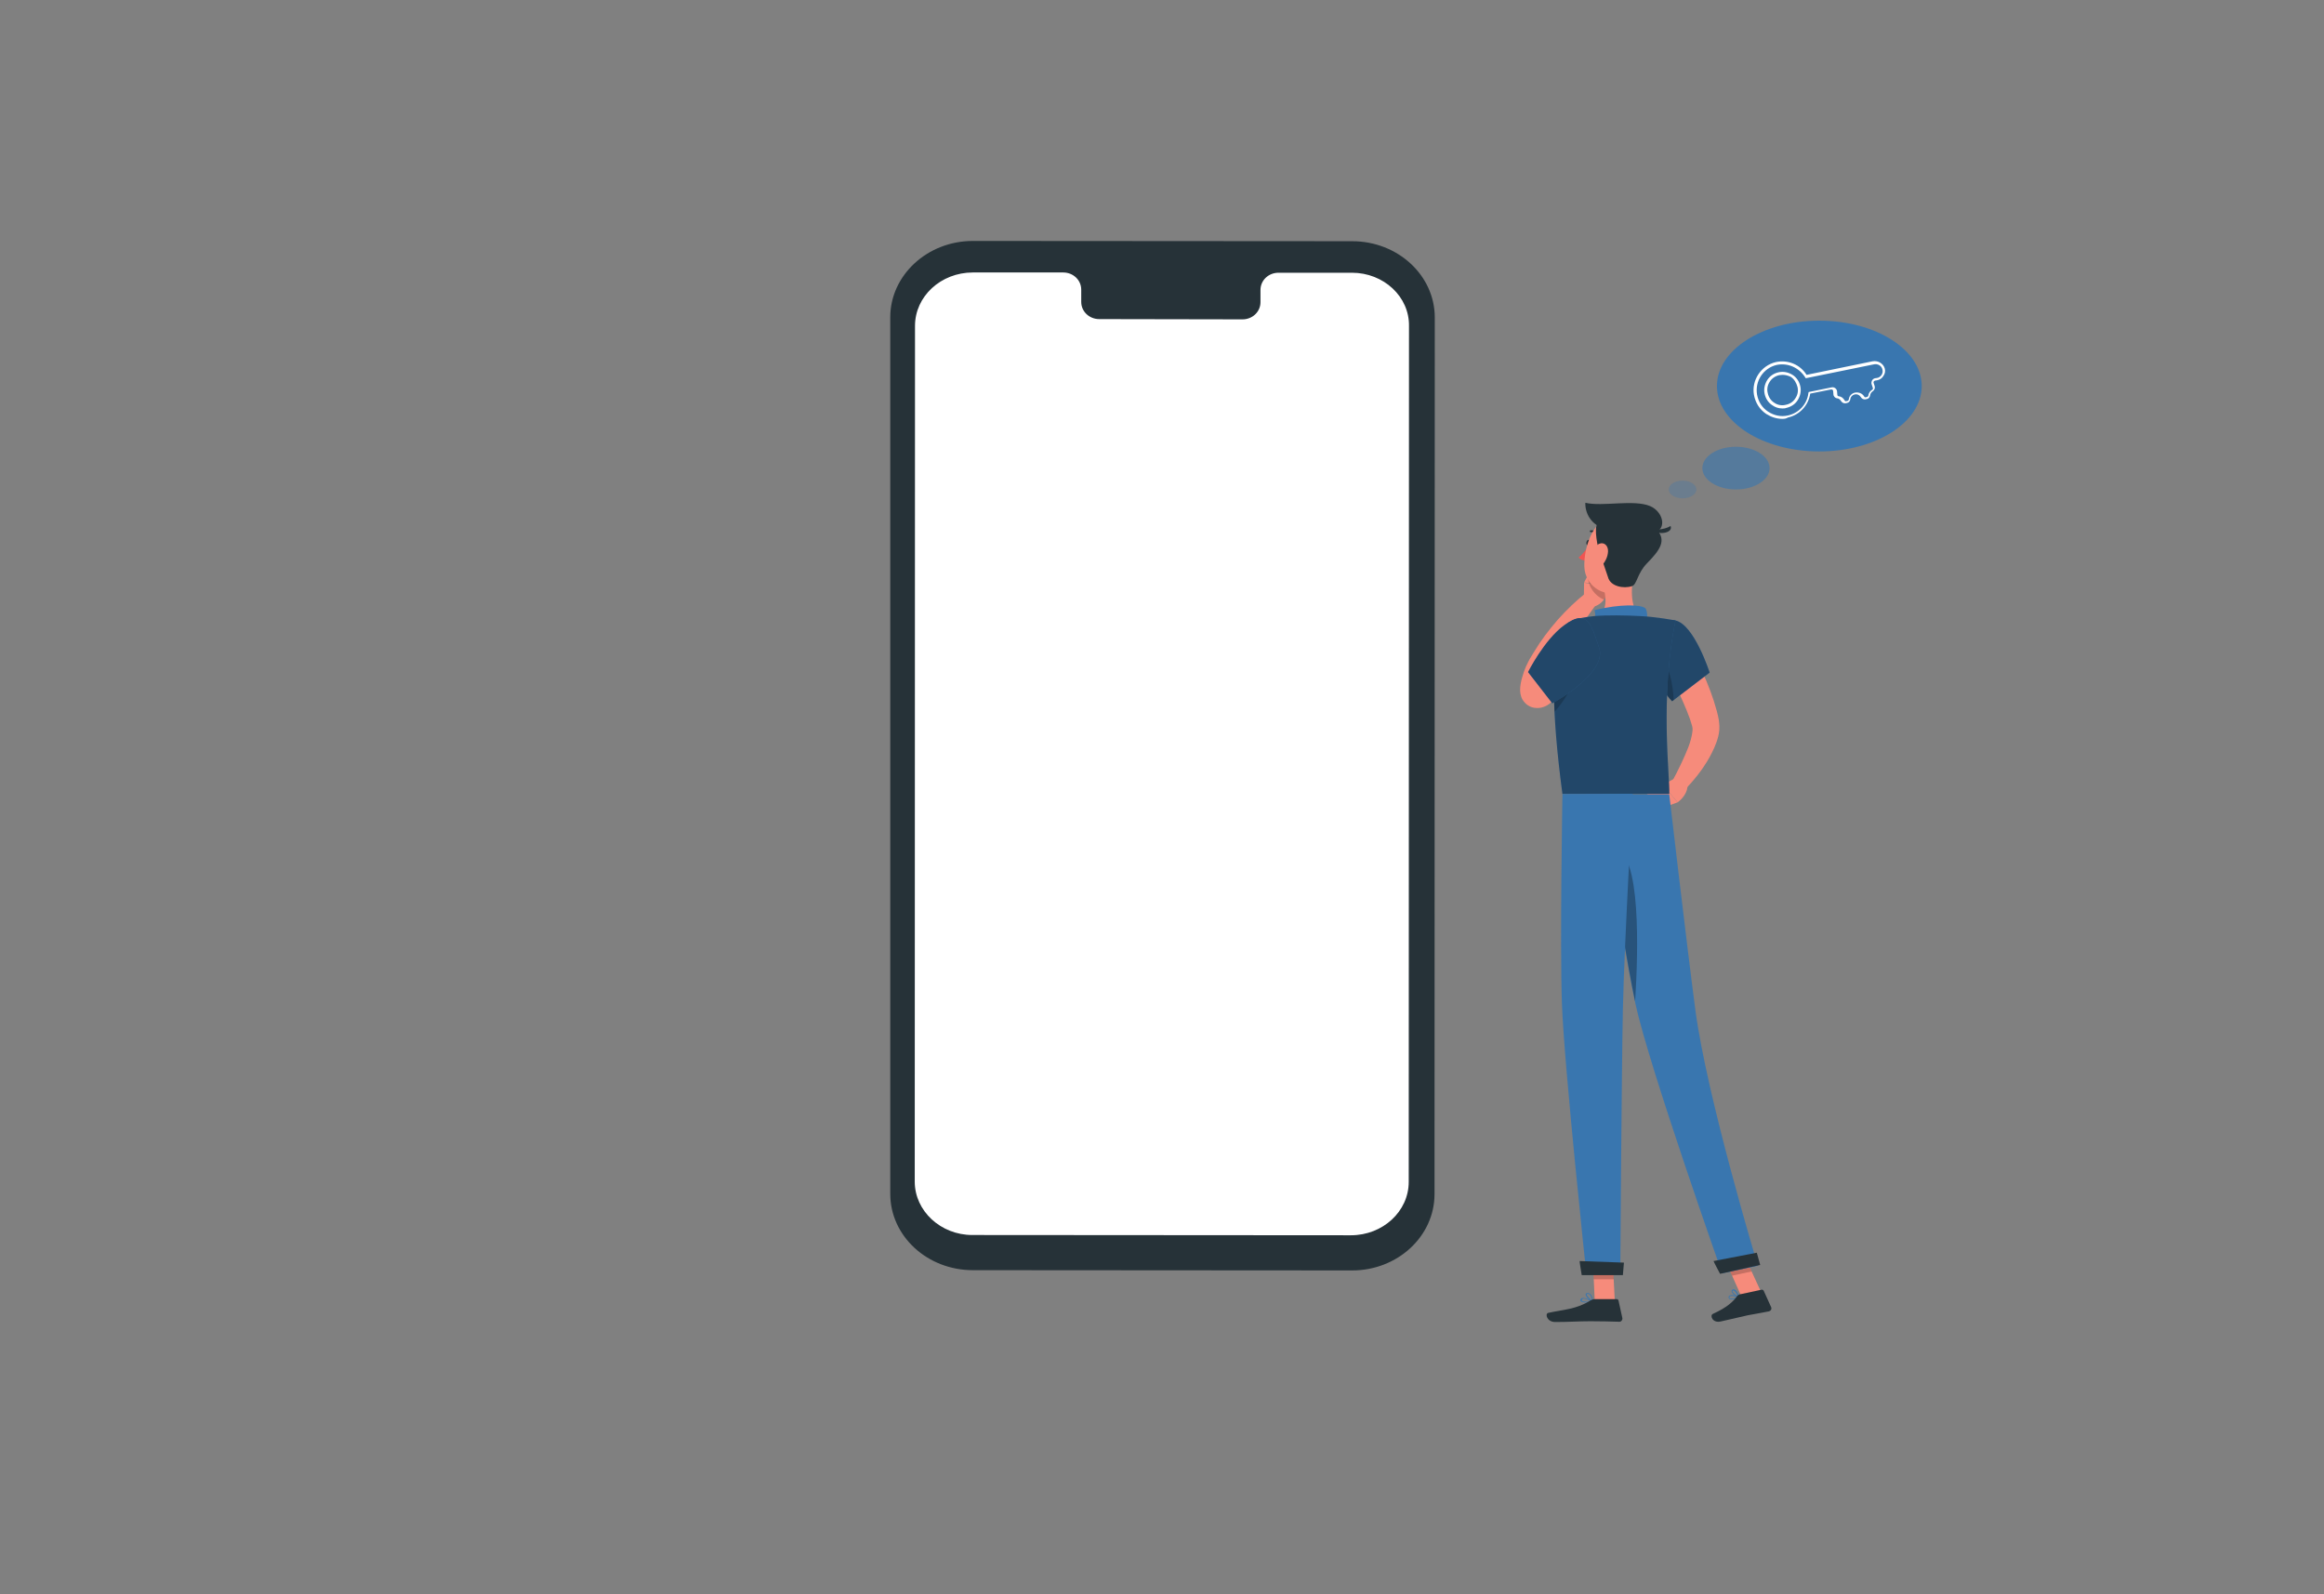 <?xml version="1.0" encoding="utf-8"?>
<!-- Generator: Adobe Illustrator 26.0.0, SVG Export Plug-In . SVG Version: 6.00 Build 0)  -->
<svg version="1.1" id="Layer_1" xmlns="http://www.w3.org/2000/svg" xmlns:xlink="http://www.w3.org/1999/xlink" x="0px" y="0px"
	 viewBox="0 0 892 612" style="enable-background:new 0 0 892 612;" xml:space="preserve">
<rect x="0" y="0" width="892" height="612" fill="#808080" stroke="none"/>
<style type="text/css">
	.st0{fill:#263238;}
	.st1{fill:#FFFFFF;}
	.st2{fill:#F68B7B;}
	.st3{fill:#F05452;}
	.st4{opacity:0.2;enable-background:new    ;}
	.st5{fill:#3976AF;}
	.st6{opacity:0.4;enable-background:new    ;}
	.st7{opacity:0.3;enable-background:new    ;}
	.st8{opacity:0.6;fill:#3976AF;enable-background:new    ;}
	.st9{opacity:0.3;fill:#3976AF;enable-background:new    ;}
</style>
<g id="Device">
	<g>
		<g>
			<g>
				<g>
					<g>
						<g>
							<path class="st0" d="M519,487.7l-145.6-0.1c-17.5,0-31.7-13.1-31.7-29.3V121.8c0-16.1,14.2-29.3,31.7-29.3L519,92.6
								c17.5,0,31.7,13.1,31.7,29.3l-0.1,336.5C550.6,474.6,536.4,487.7,519,487.7z"/>
						</g>
					</g>
					<g>
						<g>
							<path class="st1" d="M518.9,104.7h-28.2c-3.8,0-6.9,2.9-6.9,6.6v4.7c0,3.7-3.1,6.6-6.9,6.6l-55-0.1c-3.8,0-6.9-2.9-6.9-6.6
								v-4.7c0-3.7-3.1-6.6-6.9-6.6h-10h-24.7c-12.3,0-22.2,9.2-22.2,20.5l-0.1,328.5c0,11.3,10,20.5,22.1,20.5l145.3,0.1
								c12.3,0,22.2-9.2,22.2-20.5l0.1-328.5C541,113.9,531.1,104.7,518.9,104.7z"/>
						</g>
					</g>
				</g>
			</g>
		</g>
		<g>
			<g>
				<g>
					<path class="st1" d="M440.9,176.9h-0.5v-2.5c0-2.9,2.6-5.3,5.8-5.3s5.8,2.4,5.8,5.3v2h-0.5v-2c0-2.7-2.3-4.8-5.3-4.8
						c-2.9,0-5.3,2.1-5.3,4.8V176.9L440.9,176.9z"/>
				</g>
				<g>
					<g>
						<g>
							<path class="st1" d="M446.2,186.1c-1.3,0-2.3-1-2.3-2.1c0-1.2,1.1-2.1,2.3-2.1s2.3,1,2.3,2.1
								C448.6,185.2,447.4,186.1,446.2,186.1z M446.2,182.3c-1.1,0-1.7,0.8-1.7,1.6c0,0.9,0.9,1.6,1.7,1.6c1,0,1.7-0.8,1.7-1.6
								C448,183.1,447.3,182.3,446.2,182.3z"/>
						</g>
						<g>
							<rect x="445.9" y="185.8" class="st1" width="0.5" height="3.9"/>
						</g>
					</g>
				</g>
			</g>
		</g>
	</g>
</g>
<g id="Character_1_">
	<g>
		<path class="st2" d="M646,244c1.4,2.3,2.7,4.6,3.9,6.8c1.2,2.3,2.4,4.7,3.5,7.1c2.2,4.8,4.1,9.7,5.5,14.9c0.2,0.6,0.3,1.3,0.5,2
			l0.2,1l0.1,0.5l0.1,0.8c0.3,2.2,0.1,4-0.3,5.6c-0.8,3.1-2.1,5.7-3.4,8.1c-2.7,4.8-6,8.8-9.7,12.7l-4.6-3.5
			c2.3-4.3,4.5-8.8,6.2-13.1c0.8-2.1,1.4-4.3,1.6-6.2c0.1-0.9,0-1.6-0.1-1.9l-0.4-1.3c-0.2-0.5-0.3-1.1-0.5-1.6
			c-1.6-4.4-3.6-8.8-5.7-13.1c-2.1-4.3-4.5-8.8-6.8-12.9L646,244z"/>
		<path class="st2" d="M643.2,298.6l-5,2.7l5.7,6.7c0,0,3.6-2.4,3.8-6.2L643.2,298.6z"/>
		<polygon class="st2" points="631.4,305.4 637.6,310.3 643.9,308 638.2,301.3 		"/>
		<path class="st0" d="M610.4,208.4c-0.1,0.6-0.5,1-1,1c-0.4-0.1-0.6-0.6-0.5-1.2c0.1-0.6,0.5-1,1-1S610.5,207.8,610.4,208.4z"/>
		<path class="st3" d="M609.9,209.4c0,0-2.1,3.2-4,4.6c0.9,1.2,2.8,1.2,2.8,1.2L609.9,209.4z"/>
		<path class="st2" d="M607.9,230.8l0.1-7.1l9.4,1.2c0,0-0.1,6.2-5.4,7.9L607.9,230.8z"/>
		<polygon class="st2" points="610.7,218.5 617.3,220.4 617.4,224.7 608,223.6 		"/>
		<path class="st4" d="M617.3,220.4l-6.6-1.9l-1.3,2.5c0.1,4.2,2.7,7.7,6.2,9.2c1.8-2.4,1.9-5.4,1.9-5.4L617.3,220.4z"/>
		<path class="st0" d="M613.3,205.4c0.1,0,0.2,0,0.3-0.1s0.1-0.3,0-0.5c-1.4-1.5-3-1.2-3.1-1.2c-0.2,0-0.3,0.2-0.3,0.4
			c0.1,0.2,0.2,0.3,0.4,0.3l0,0c0.1,0,1.4-0.2,2.5,1C613.1,205.4,613.2,205.4,613.3,205.4z"/>
		<path class="st2" d="M627.2,219.4c-1.1,5.6-1.8,13.3,2.2,17.1c0,0-1.5,5.7-11.9,5.7c-11.4,0-5.5-5-5.5-5c4.8-1.5,4.7-6.9,3.6-11.2
			L627.2,219.4z"/>
		<path class="st5" d="M631.5,240.2c1-1.4,1-6-0.1-6.8c-1.8-1.3-9.3-1.6-19.4,0.8c1.1,4.4-1.2,6.7-1.2,6.7L631.5,240.2z"/>
		<path class="st5" d="M665.6,498.7c-0.8,0.1-1.5,0.2-1.9-0.1c-0.1-0.1-0.3-0.4-0.2-0.8c0.1-0.3,0.2-0.4,0.5-0.5
			c1-0.5,3.4,0.5,3.5,0.5s0.1,0.1,0.1,0.1c0,0.1-0.1,0.1-0.1,0.1C667.1,498.3,666.3,498.6,665.6,498.7z M664.3,497.5
			c-0.1,0-0.1,0.1-0.2,0.1c-0.1,0.1-0.2,0.1-0.3,0.3c-0.1,0.3,0,0.4,0.1,0.5c0.4,0.3,1.9,0,3-0.4C666.2,497.7,665,497.4,664.3,497.5
			z"/>
		<path class="st5" d="M667.4,498.1L667.4,498.1c-1-0.3-2.8-1.6-2.8-2.5c0-0.1,0.1-0.4,0.5-0.6c0.3-0.1,0.5-0.1,0.8,0.1
			c1,0.5,1.6,2.7,1.7,2.7c0,0.1,0,0.1-0.1,0.2C667.5,498.1,667.5,498.1,667.4,498.1z M665.2,495.4L665.2,495.4
			c-0.3,0.1-0.3,0.2-0.3,0.2c0,0.5,1.2,1.6,2.1,2c-0.2-0.6-0.8-1.8-1.4-2.1C665.6,495.4,665.4,495.4,665.2,495.4z"/>
		<path class="st5" d="M609,500c-1,0-1.9-0.1-2.3-0.5c-0.1-0.1-0.2-0.4,0-0.8c0.1-0.2,0.3-0.3,0.5-0.4c1.3-0.3,4,1.2,4,1.2
			s0.1,0.1,0.1,0.2s-0.1,0.1-0.1,0.1C610.9,499.9,609.9,500,609,500z M607.8,498.5c-0.1,0-0.3,0-0.3,0.1c-0.1,0.1-0.3,0.1-0.3,0.3
			c-0.1,0.2-0.1,0.3-0.1,0.4c0.3,0.5,2.3,0.5,3.7,0.3C610,499.2,608.7,498.5,607.8,498.5z"/>
		<path class="st5" d="M611.3,499.8L611.3,499.8c-1-0.4-2.8-2.1-2.7-2.9c0-0.2,0.2-0.5,0.7-0.5c0.3-0.1,0.7,0.1,1,0.3
			c1,0.8,1.2,2.9,1.2,2.9c0,0.1,0,0.1-0.1,0.1C611.4,499.8,611.3,499.8,611.3,499.8z M609.4,496.7
			C609.3,496.7,609.3,496.7,609.4,496.7c-0.4,0-0.4,0.1-0.4,0.2c-0.1,0.5,1.2,1.8,2.1,2.4c-0.1-0.6-0.3-1.8-1-2.4
			C609.9,496.8,609.7,496.7,609.4,496.7z"/>
		<polygon class="st2" points="619.8,499.6 612.1,499.6 611.3,481.9 618.9,481.9 		"/>
		<polygon class="st2" points="676,496.1 668.4,497.7 661,481.2 668.4,479.6 		"/>
		<path class="st0" d="M667.7,496.9l8.4-1.8c0.3-0.1,0.6,0.1,0.8,0.3l2.9,6.4c0.3,0.7-0.1,1.4-0.8,1.6c-2.9,0.6-4.4,0.8-8.1,1.5
			c-2.3,0.5-7.4,1.7-10.5,2.4c-3.1,0.7-4.2-2.3-3-2.9c5.5-2.5,7.8-4.7,9.3-6.8C666.9,497.3,667.3,497.1,667.7,496.9z"/>
		<path class="st0" d="M612.1,498.7h8.4c0.3,0,0.6,0.2,0.7,0.5l1.5,6.8c0.1,0.7-0.4,1.4-1.1,1.4c-3-0.1-7.4-0.2-11.2-0.2
			c-4.4,0-8.3,0.3-13.5,0.3c-3.1,0-4-3.1-2.7-3.5c6-1.3,10.9-1.4,16.1-4.7C610.9,499,611.5,498.7,612.1,498.7z"/>
		<g>
			<path class="st5" d="M643.1,238.2c7.2,1.6,13.1,20,13.1,20l-14.4,11c0,0-5.3-5-7.7-14.2C631.7,245.4,635.7,236.5,643.1,238.2z"/>
			<path class="st6" d="M643.1,238.2c7.2,1.6,13.1,20,13.1,20l-14.4,11c0,0-5.3-5-7.7-14.2C631.7,245.4,635.7,236.5,643.1,238.2z"/>
		</g>
		<path class="st2" d="M605.3,260c-1.8,1.9-3.6,3.6-5.4,5.4c-0.9,0.9-1.8,1.7-2.8,2.6l-1.4,1.3l-0.3,0.3c-0.2,0.1-0.4,0.3-0.6,0.5
			c-0.5,0.3-1,0.8-2.1,1.2c-0.6,0.2-1.3,0.5-2.7,0.5c-0.6,0-1.5-0.1-2.3-0.4s-1.6-0.8-2.2-1.4c-1.2-1.2-1.5-2.1-1.7-2.8
			c-0.2-0.7-0.3-1.2-0.3-1.6c-0.1-0.8,0-1.4,0-1.9c0.1-0.5,0.1-1,0.2-1.4c0.3-1.7,0.8-3,1.2-4.4c0.5-1.4,1-2.6,1.7-3.9
			c0.7-1.4,1.4-2.4,2.1-3.6c2.7-4.5,5.8-8.6,9.2-12.5c3.4-3.8,7.1-7.4,11.2-10.6l4,4.1c-2.8,3.8-5.6,7.8-8.1,11.8s-4.9,8.1-7,12.3
			c-0.5,1-1,2.1-1.4,3c-0.4,1-0.8,1.9-1,2.9c-0.3,1-0.5,2-0.6,2.7c0,0.2-0.1,0.3-0.1,0.4s0,0.1,0-0.1c0-0.1,0-0.3-0.1-0.7
			c-0.1-0.4-0.3-1.1-1.2-2.1c-0.4-0.4-1.1-0.9-1.8-1.2c-0.7-0.3-1.4-0.3-1.8-0.3c-1,0-1.4,0.2-1.8,0.3c-0.5,0.2-0.5,0.3-0.5,0.3
			l0.4-0.4l1.3-1.2l2.6-2.5c1.7-1.6,3.4-3.4,5.1-5L605.3,260z"/>
		<path class="st4" d="M636.9,251.7c3.9,3.8,5.2,10.9,5.5,17l-0.6,0.5c0,0-5.3-5-7.7-14.2c-0.1-0.5-0.3-1.2-0.3-1.7L636.9,251.7z"/>
		<g>
			<path class="st5" d="M597.7,245.9c-1.6,8.3-2.5,25.3,2,58.9h41c0.3-6.3-3.7-37,2.4-66.6c0,0-7.1-1.4-13.7-1.7
				c-5.2-0.3-12.8-0.4-17.4,0c-1.9,0.2-3.8,0.5-5.5,0.8C602,238,598.5,241.5,597.7,245.9z"/>
			<path class="st6" d="M597.7,245.9c-1.6,8.3-2.5,25.3,2,58.9h41c0.3-6.3-3.7-37,2.4-66.6c0,0-7.1-1.4-13.7-1.7
				c-5.2-0.3-12.8-0.4-17.4,0c-1.9,0.2-3.8,0.5-5.5,0.8C602,238,598.5,241.5,597.7,245.9z"/>
		</g>
		<path class="st4" d="M604,258.1l-7.4-1.8c-0.2,4.5-0.3,10.1,0.1,16.9C600.1,269.4,604.4,263.3,604,258.1z"/>
		<g>
			<polygon class="st4" points="611.3,481.9 611.7,491.1 619.4,491.1 618.9,481.9 			"/>
			<polygon class="st4" points="668.4,479.6 661,481.2 664.8,489.7 672.3,488.1 			"/>
		</g>
		<path class="st2" d="M630.9,211.2c-2,7.3-2.7,11.8-7.3,14.8c-6.8,4.6-15.3-0.7-15.5-8.5c-0.2-7,3-17.9,10.9-19.3
			C626.7,196.7,632.8,203.8,630.9,211.2z"/>
		<path class="st0" d="M613.7,211.4c-0.3-1-2.1-8.6-0.5-10.5c1.6-2,19.7-0.5,22.4,2.1c4.4,4.4,1.4,8.3-3.5,13.3
			c-3.7,3.8-3.8,8.1-5.7,8.7c-3.2,1.1-8.3,0.1-9.2-3.4C616.1,218.2,613.7,211.4,613.7,211.4z"/>
		<path class="st0" d="M633.4,194.3c-6.4-2.7-18.4,0.3-24.9-1.3c-0.2,3.4,1.8,8.8,8.3,10.2c0,0,9.2,1.8,16.4,1.5
			C640.2,204.5,638.9,196.7,633.4,194.3z"/>
		<path class="st0" d="M634.4,203.2c0,0,4,0.5,6.8-1.3C642.4,204.8,635.8,205.6,634.4,203.2z"/>
		<path class="st2" d="M617.2,211.7c-0.1,2-1,3.8-2.1,5.1c-1.6,1.8-3.4,0.7-3.7-1.6c-0.3-2,0.3-5.4,2.3-6.4
			C615.7,207.9,617.3,209.5,617.2,211.7z"/>
		<path class="st5" d="M614.2,304.8c0,0,8.7,58.5,13.5,80.5c5.2,24,33.3,103.5,33.3,103.5l13.7-2.9c0,0-19.6-64.8-24-98.3
			c-3.4-25.8-10-82.6-10-82.6h-26.5V304.8z"/>
		<path class="st0" d="M657.7,484.1c-0.1,0,2.5,4.9,2.5,4.9l15.4-3.4l-1.3-4.7L657.7,484.1z"/>
		<path class="st7" d="M619.8,325.7c10.1,2,9,39.4,7.8,58.7c-2.9-13.6-7.1-39.8-10.1-58.5C618.1,325.6,618.9,325.5,619.8,325.7z"/>
		<path class="st5" d="M599.7,304.8c0,0-1,57.3-0.2,80.6c0.9,24.3,9.4,103.8,9.4,103.8h13c0,0,0.5-78.1,1-102
			c0.6-26,3.8-82.5,3.8-82.5L599.7,304.8L599.7,304.8z"/>
		<path class="st0" d="M606.3,484.1c-0.1,0,0.8,5.4,0.8,5.4h15.8l0.4-4.8L606.3,484.1z"/>
		<g>
			<path class="st5" d="M613.7,248.4c3.7,9.9-17.9,21.6-17.9,21.6l-9.3-12c0,0,6.2-12.4,13.9-18C609.8,233,611,240.9,613.7,248.4z"
				/>
			<path class="st6" d="M613.7,248.4c3.7,9.9-17.9,21.6-17.9,21.6l-9.3-12c0,0,6.2-12.4,13.9-18C609.8,233,611,240.9,613.7,248.4z"
				/>
		</g>
	</g>
</g>
<g id="Thinking">
	<g>
		<ellipse class="st5" cx="698.3" cy="148.2" rx="39.3" ry="25.1"/>
		<path class="st1" d="M684.1,160.8c-2.2,0-4.3-0.7-6.2-1.9c-2.5-1.7-4.1-4.2-4.7-7.3c-1-5.7,2.8-11.3,8.4-12.6l0,0
			c4.6-1,9.3,0.9,11.8,4.9l25.3-5.2c2.1-0.4,4.1,0.8,4.7,2.7c0.3,1,0.1,2.1-0.5,2.9c-0.5,0.9-1.4,1.5-2.5,1.7l-0.7,0.1
			c-0.2,0.1-0.3,0.1-0.5,0.3c-0.1,0.2-0.1,0.4-0.1,0.5l0.4,1.2c0.3,0.8,0,1.6-0.7,2.1c-0.5,0.3-0.9,0.9-1,1.5
			c-0.1,0.8-0.6,1.4-1.3,1.5l-0.5,0.1c-0.7,0.1-1.4-0.2-1.8-0.9c-0.5-0.8-1.4-1.2-2.3-1c-0.9,0.2-1.6,0.9-1.7,1.8
			c-0.1,0.8-0.6,1.4-1.3,1.5l-0.5,0.1c-0.7,0.1-1.4-0.2-1.8-0.9c-0.3-0.5-0.9-1-1.5-1c-0.8-0.1-1.4-0.8-1.4-1.6l-0.1-1.2
			c0-0.2-0.1-0.4-0.3-0.5c-0.1-0.1-0.3-0.1-0.5-0.1l-8,1.6c-0.7,4.6-4.1,8.2-8.6,9.2C685.6,160.7,684.9,160.8,684.1,160.8z
			 M681.9,140.1c-5.1,1.2-8.4,6.2-7.5,11.4c0.5,2.7,1.9,5,4.2,6.5s4.9,2.1,7.6,1.5c4.2-0.9,7.4-4.3,7.9-8.6l0.1-0.4l8.8-1.8
			c0.5-0.1,1,0,1.4,0.3s0.7,0.8,0.7,1.3l0.1,1.2c0,0.3,0.2,0.6,0.5,0.6c1,0.1,1.8,0.7,2.3,1.6c0.1,0.2,0.3,0.4,0.6,0.3l0.5-0.1
			c0.3-0.1,0.4-0.3,0.5-0.5c0.1-1.4,1.2-2.5,2.5-2.7s2.7,0.3,3.4,1.5c0.1,0.2,0.3,0.4,0.6,0.3l0.5-0.1c0.3-0.1,0.4-0.3,0.5-0.5
			c0.1-1,0.7-1.8,1.5-2.3c0.3-0.1,0.3-0.5,0.2-0.8l-0.4-1.2c-0.2-0.5-0.1-1,0.1-1.5c0.3-0.5,0.7-0.8,1.2-0.9l0.7-0.1
			c0.8-0.1,1.4-0.6,1.8-1.2c0.4-0.6,0.5-1.4,0.3-2.1c-0.3-1.4-1.8-2.3-3.4-1.9l-26,5.3l-0.2-0.3
			C690.5,141.1,686.2,139.2,681.9,140.1L681.9,140.1z M684.1,156.8c-1.4,0-2.7-0.4-3.8-1.2c-1.6-1-2.6-2.6-3-4.4
			c-0.4-1.8,0-3.7,1-5.3s2.6-2.6,4.4-3c1.8-0.4,3.7,0,5.3,1s2.6,2.6,3,4.4c0.4,1.8,0,3.7-1,5.3s-2.6,2.6-4.4,3l0,0
			C685.1,156.8,684.6,156.8,684.1,156.8z M684.2,143.9c-0.4,0-0.8,0.1-1.2,0.1c-1.5,0.3-2.9,1.2-3.7,2.5c-0.9,1.3-1.2,2.9-0.8,4.4
			c0.3,1.5,1.2,2.9,2.5,3.7c1.3,0.9,2.9,1.2,4.4,0.8l0,0c1.6-0.3,2.9-1.2,3.7-2.5c0.9-1.3,1.2-2.9,0.8-4.4s-1.2-2.9-2.5-3.8
			C686.4,144.2,685.3,143.9,684.2,143.9z"/>
		<ellipse class="st8" cx="666.3" cy="179.7" rx="12.9" ry="8.2"/>
		<ellipse class="st9" cx="645.8" cy="187.9" rx="5.3" ry="3.4"/>
	</g>
</g>
</svg>
